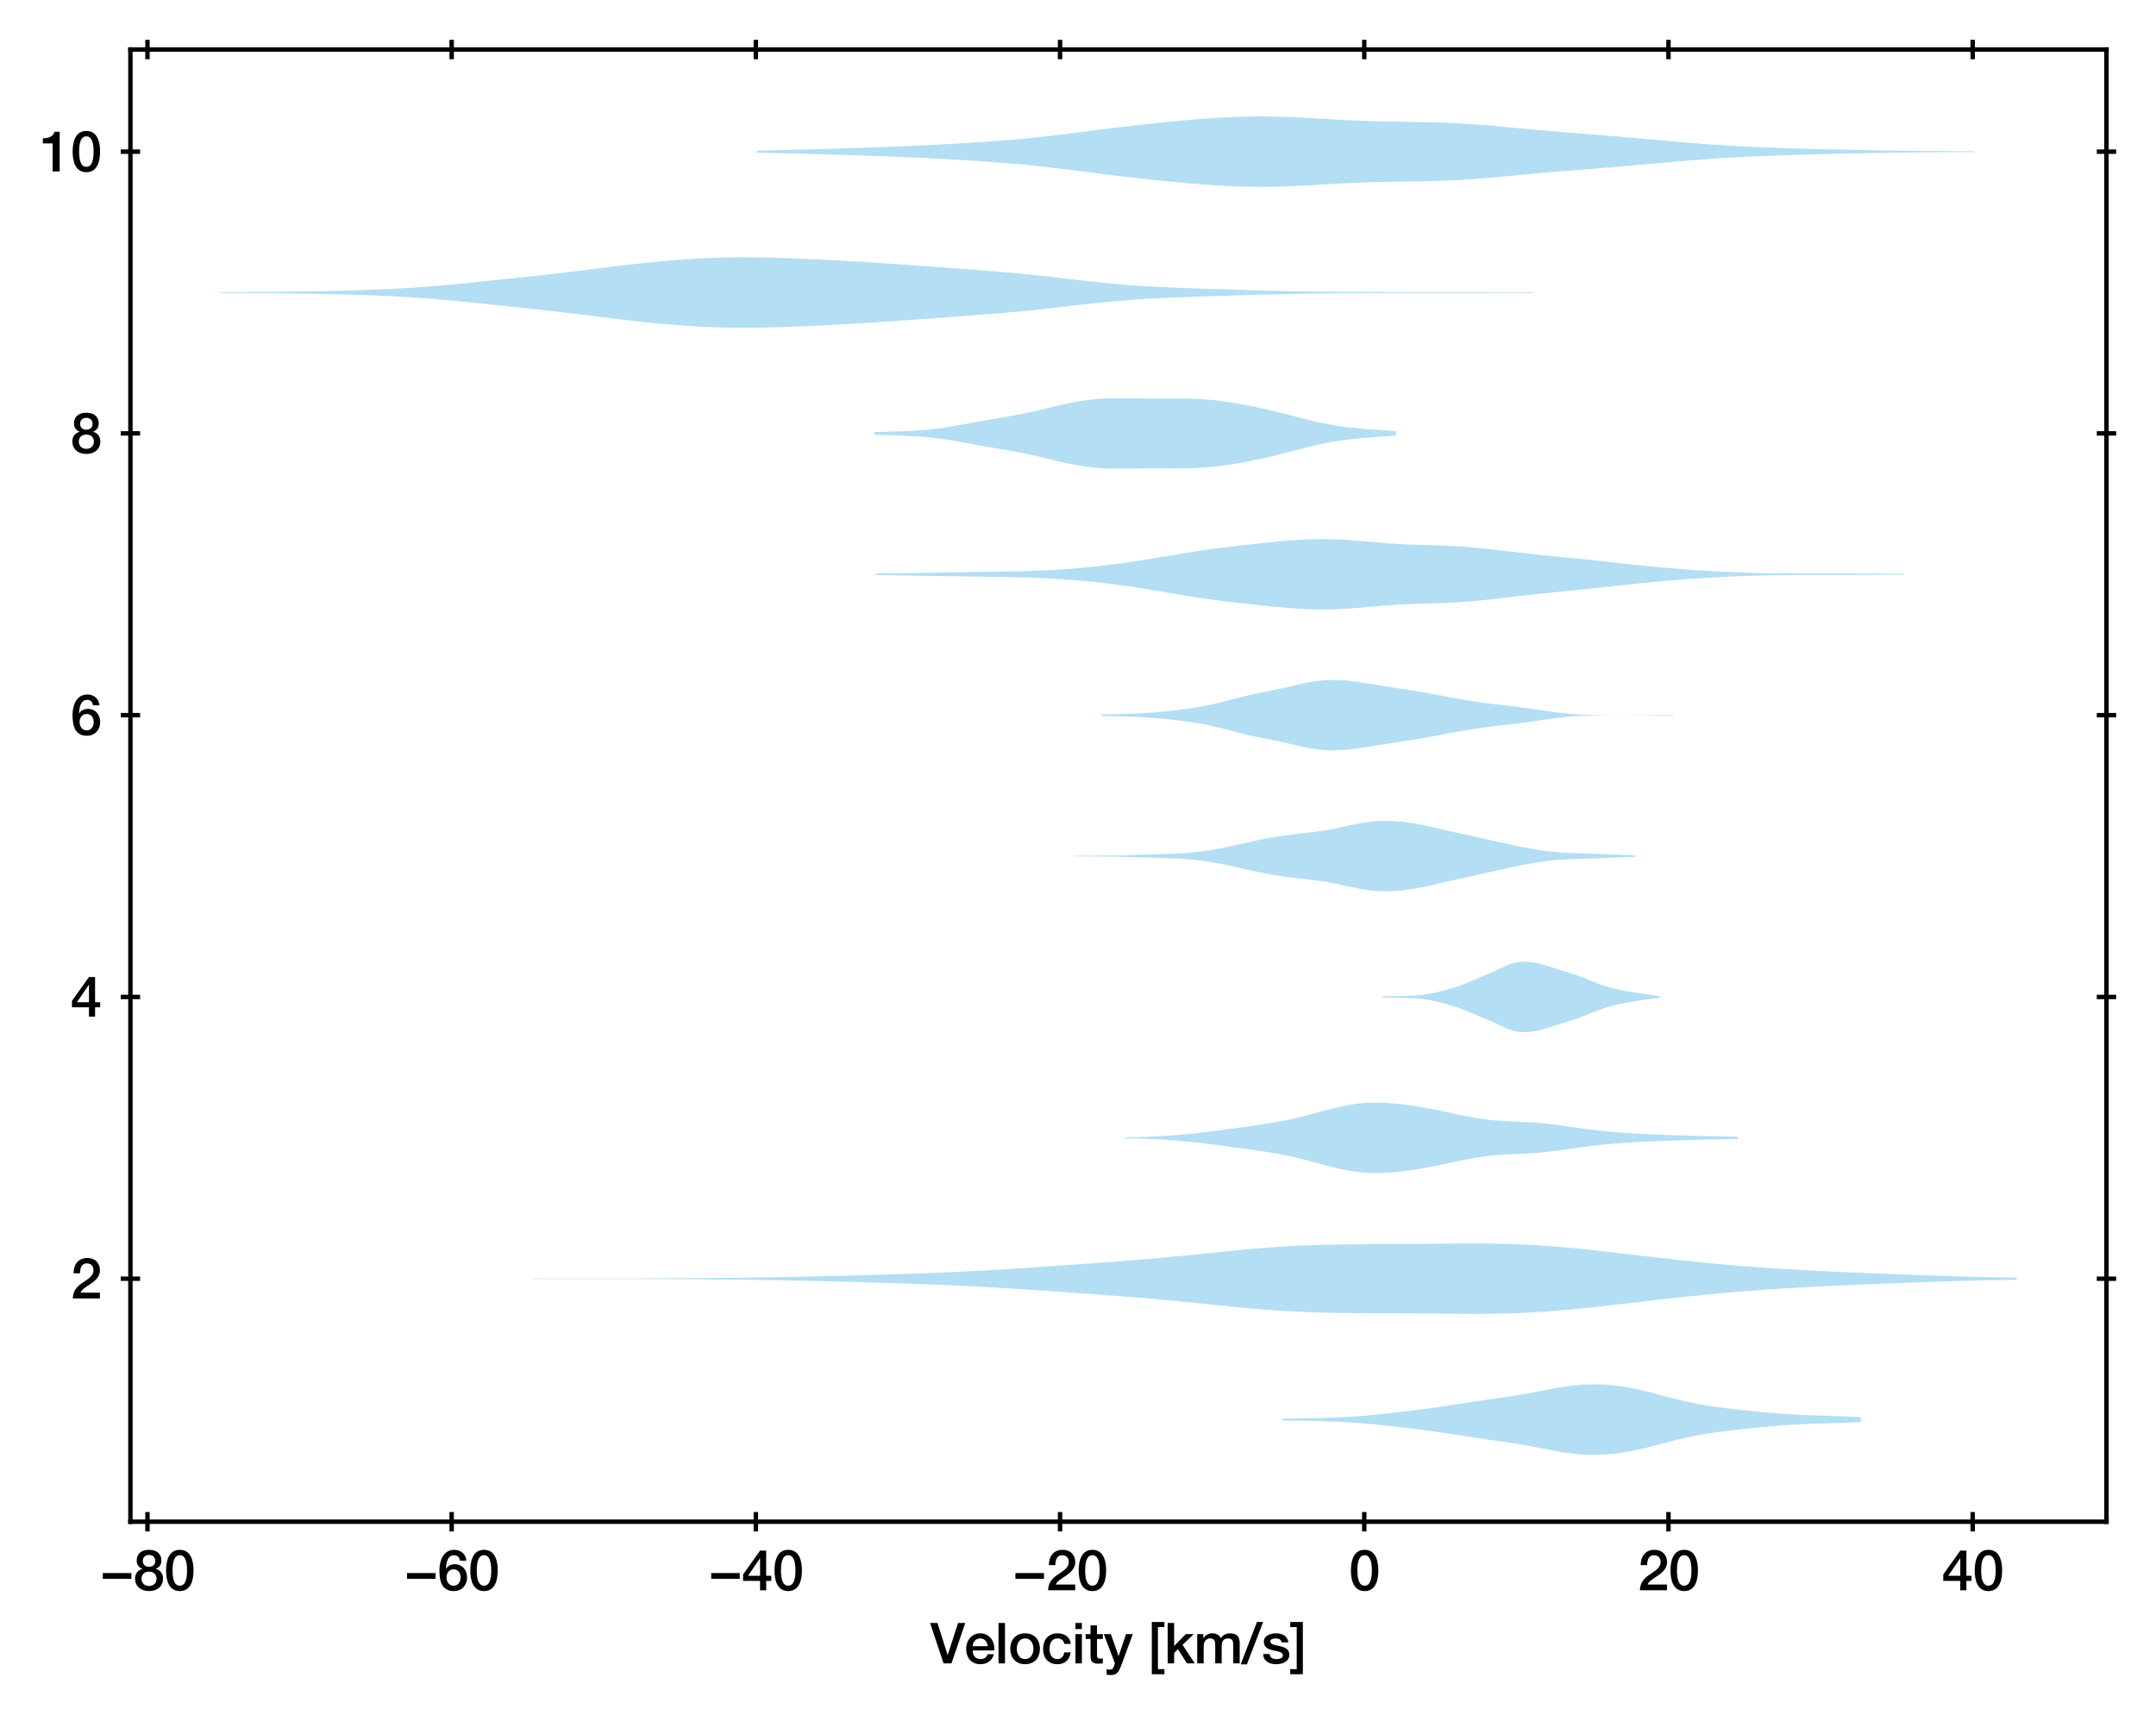 <?xml version="1.0" encoding="utf-8" standalone="no"?>
<!DOCTYPE svg PUBLIC "-//W3C//DTD SVG 1.1//EN"
  "http://www.w3.org/Graphics/SVG/1.1/DTD/svg11.dtd">
<svg xmlns:xlink="http://www.w3.org/1999/xlink" width="389.639pt" height="309.921pt" viewBox="0 0 389.639 309.921" xmlns="http://www.w3.org/2000/svg" version="1.1">
 <defs>
  <style type="text/css">*{stroke-linejoin: round; stroke-linecap: butt}</style>
 </defs>
 <g id="figure_1">
  <g id="patch_1">
   <path d="M 0 309.921 
L 389.639 309.921 
L 389.639 0 
L 0 0 
z
" style="fill: #ffffff"/>
  </g>
  <g id="axes_1">
   <g id="patch_2">
    <path d="M 23.569 275.062 
L 380.689 275.062 
L 380.689 8.95 
L 23.569 8.95 
z
" style="fill: #ffffff"/>
   </g>
   <g id="PolyCollection_1">
    <path d="M 231.668 256.442 
L 231.668 256.758 
L 232.725 256.775 
L 233.782 256.791 
L 234.839 256.807 
L 235.895 256.823 
L 236.952 256.842 
L 238.009 256.863 
L 239.066 256.889 
L 240.122 256.921 
L 241.179 256.961 
L 242.236 257.009 
L 243.293 257.067 
L 244.349 257.134 
L 245.406 257.211 
L 246.463 257.298 
L 247.52 257.392 
L 248.577 257.494 
L 249.633 257.601 
L 250.69 257.712 
L 251.747 257.827 
L 252.804 257.944 
L 253.86 258.065 
L 254.917 258.19 
L 255.974 258.319 
L 257.031 258.453 
L 258.087 258.593 
L 259.144 258.739 
L 260.201 258.892 
L 261.258 259.049 
L 262.315 259.211 
L 263.371 259.375 
L 264.428 259.54 
L 265.485 259.704 
L 266.542 259.866 
L 267.598 260.025 
L 268.655 260.18 
L 269.712 260.332 
L 270.769 260.482 
L 271.825 260.634 
L 272.882 260.79 
L 273.939 260.954 
L 274.996 261.127 
L 276.053 261.312 
L 277.109 261.507 
L 278.166 261.709 
L 279.223 261.916 
L 280.28 262.12 
L 281.336 262.314 
L 282.393 262.492 
L 283.45 262.647 
L 284.507 262.775 
L 285.563 262.872 
L 286.62 262.936 
L 287.677 262.966 
L 288.734 262.962 
L 289.791 262.924 
L 290.847 262.853 
L 291.904 262.748 
L 292.961 262.611 
L 294.018 262.443 
L 295.074 262.245 
L 296.131 262.021 
L 297.188 261.775 
L 298.245 261.511 
L 299.301 261.236 
L 300.358 260.956 
L 301.415 260.676 
L 302.472 260.404 
L 303.529 260.142 
L 304.585 259.895 
L 305.642 259.666 
L 306.699 259.456 
L 307.756 259.265 
L 308.812 259.091 
L 309.869 258.933 
L 310.926 258.788 
L 311.983 258.654 
L 313.039 258.528 
L 314.096 258.408 
L 315.153 258.292 
L 316.21 258.18 
L 317.267 258.072 
L 318.323 257.968 
L 319.38 257.87 
L 320.437 257.778 
L 321.494 257.693 
L 322.55 257.617 
L 323.607 257.55 
L 324.664 257.491 
L 325.721 257.44 
L 326.778 257.397 
L 327.834 257.358 
L 328.891 257.324 
L 329.948 257.29 
L 331.005 257.257 
L 332.061 257.222 
L 333.118 257.182 
L 334.175 257.139 
L 335.232 257.091 
L 336.288 257.039 
L 336.288 256.16 
L 336.288 256.16 
L 335.232 256.108 
L 334.175 256.06 
L 333.118 256.017 
L 332.061 255.978 
L 331.005 255.942 
L 329.948 255.909 
L 328.891 255.876 
L 327.834 255.841 
L 326.778 255.803 
L 325.721 255.759 
L 324.664 255.708 
L 323.607 255.649 
L 322.55 255.582 
L 321.494 255.506 
L 320.437 255.422 
L 319.38 255.33 
L 318.323 255.231 
L 317.267 255.127 
L 316.21 255.019 
L 315.153 254.907 
L 314.096 254.791 
L 313.039 254.671 
L 311.983 254.545 
L 310.926 254.411 
L 309.869 254.267 
L 308.812 254.109 
L 307.756 253.935 
L 306.699 253.743 
L 305.642 253.533 
L 304.585 253.304 
L 303.529 253.057 
L 302.472 252.796 
L 301.415 252.523 
L 300.358 252.244 
L 299.301 251.963 
L 298.245 251.688 
L 297.188 251.425 
L 296.131 251.178 
L 295.074 250.954 
L 294.018 250.757 
L 292.961 250.588 
L 291.904 250.451 
L 290.847 250.347 
L 289.791 250.275 
L 288.734 250.237 
L 287.677 250.233 
L 286.62 250.263 
L 285.563 250.328 
L 284.507 250.425 
L 283.45 250.552 
L 282.393 250.708 
L 281.336 250.886 
L 280.28 251.08 
L 279.223 251.284 
L 278.166 251.49 
L 277.109 251.693 
L 276.053 251.888 
L 274.996 252.072 
L 273.939 252.246 
L 272.882 252.409 
L 271.825 252.565 
L 270.769 252.717 
L 269.712 252.868 
L 268.655 253.02 
L 267.598 253.175 
L 266.542 253.333 
L 265.485 253.495 
L 264.428 253.659 
L 263.371 253.824 
L 262.315 253.988 
L 261.258 254.15 
L 260.201 254.308 
L 259.144 254.46 
L 258.087 254.606 
L 257.031 254.747 
L 255.974 254.881 
L 254.917 255.01 
L 253.86 255.134 
L 252.804 255.255 
L 251.747 255.373 
L 250.69 255.487 
L 249.633 255.599 
L 248.577 255.706 
L 247.52 255.807 
L 246.463 255.902 
L 245.406 255.988 
L 244.349 256.065 
L 243.293 256.133 
L 242.236 256.19 
L 241.179 256.239 
L 240.122 256.278 
L 239.066 256.31 
L 238.009 256.336 
L 236.952 256.358 
L 235.895 256.376 
L 234.839 256.392 
L 233.782 256.408 
L 232.725 256.425 
L 231.668 256.442 
z
" clip-path="url(#p837791a71d)" style="fill: #008fd5; fill-opacity: 0.3"/>
   </g>
   <g id="PolyCollection_2">
    <path d="M 96.541 231.075 
L 96.541 231.194 
L 99.247 231.195 
L 101.953 231.194 
L 104.66 231.192 
L 107.366 231.191 
L 110.072 231.191 
L 112.778 231.194 
L 115.485 231.198 
L 118.191 231.206 
L 120.897 231.216 
L 123.603 231.23 
L 126.309 231.247 
L 129.016 231.268 
L 131.722 231.293 
L 134.428 231.322 
L 137.134 231.358 
L 139.84 231.399 
L 142.547 231.447 
L 145.253 231.501 
L 147.959 231.56 
L 150.665 231.625 
L 153.372 231.694 
L 156.078 231.767 
L 158.784 231.844 
L 161.49 231.927 
L 164.196 232.015 
L 166.903 232.112 
L 169.609 232.219 
L 172.315 232.338 
L 175.021 232.469 
L 177.727 232.614 
L 180.434 232.771 
L 183.14 232.939 
L 185.846 233.115 
L 188.552 233.298 
L 191.258 233.484 
L 193.965 233.673 
L 196.671 233.865 
L 199.377 234.062 
L 202.083 234.265 
L 204.79 234.478 
L 207.496 234.704 
L 210.202 234.945 
L 212.908 235.201 
L 215.614 235.469 
L 218.321 235.745 
L 221.027 236.021 
L 223.733 236.288 
L 226.439 236.537 
L 229.145 236.76 
L 231.852 236.948 
L 234.558 237.099 
L 237.264 237.211 
L 239.97 237.287 
L 242.676 237.333 
L 245.383 237.357 
L 248.089 237.37 
L 250.795 237.38 
L 253.501 237.394 
L 256.208 237.416 
L 258.914 237.444 
L 261.62 237.473 
L 264.326 237.495 
L 267.032 237.501 
L 269.739 237.479 
L 272.445 237.421 
L 275.151 237.321 
L 277.857 237.176 
L 280.563 236.988 
L 283.27 236.759 
L 285.976 236.496 
L 288.682 236.208 
L 291.388 235.901 
L 294.095 235.586 
L 296.801 235.268 
L 299.507 234.953 
L 302.213 234.648 
L 304.919 234.355 
L 307.626 234.077 
L 310.332 233.816 
L 313.038 233.575 
L 315.744 233.353 
L 318.45 233.152 
L 321.157 232.97 
L 323.863 232.806 
L 326.569 232.657 
L 329.275 232.521 
L 331.981 232.393 
L 334.688 232.271 
L 337.394 232.155 
L 340.1 232.042 
L 342.806 231.933 
L 345.513 231.829 
L 348.219 231.731 
L 350.925 231.64 
L 353.631 231.558 
L 356.337 231.484 
L 359.044 231.421 
L 361.75 231.366 
L 364.456 231.319 
L 364.456 230.949 
L 364.456 230.949 
L 361.75 230.903 
L 359.044 230.848 
L 356.337 230.784 
L 353.631 230.711 
L 350.925 230.629 
L 348.219 230.538 
L 345.513 230.44 
L 342.806 230.336 
L 340.1 230.227 
L 337.394 230.114 
L 334.688 229.997 
L 331.981 229.876 
L 329.275 229.748 
L 326.569 229.612 
L 323.863 229.463 
L 321.157 229.299 
L 318.45 229.117 
L 315.744 228.916 
L 313.038 228.694 
L 310.332 228.452 
L 307.626 228.192 
L 304.919 227.914 
L 302.213 227.621 
L 299.507 227.315 
L 296.801 227.001 
L 294.095 226.683 
L 291.388 226.367 
L 288.682 226.061 
L 285.976 225.773 
L 283.27 225.51 
L 280.563 225.281 
L 277.857 225.093 
L 275.151 224.948 
L 272.445 224.848 
L 269.739 224.79 
L 267.032 224.768 
L 264.326 224.774 
L 261.62 224.796 
L 258.914 224.825 
L 256.208 224.853 
L 253.501 224.875 
L 250.795 224.889 
L 248.089 224.899 
L 245.383 224.912 
L 242.676 224.936 
L 239.97 224.982 
L 237.264 225.058 
L 234.558 225.17 
L 231.852 225.32 
L 229.145 225.509 
L 226.439 225.731 
L 223.733 225.981 
L 221.027 226.248 
L 218.321 226.524 
L 215.614 226.8 
L 212.908 227.068 
L 210.202 227.324 
L 207.496 227.565 
L 204.79 227.791 
L 202.083 228.004 
L 199.377 228.207 
L 196.671 228.404 
L 193.965 228.596 
L 191.258 228.785 
L 188.552 228.971 
L 185.846 229.153 
L 183.14 229.33 
L 180.434 229.498 
L 177.727 229.655 
L 175.021 229.8 
L 172.315 229.931 
L 169.609 230.05 
L 166.903 230.157 
L 164.196 230.253 
L 161.49 230.342 
L 158.784 230.424 
L 156.078 230.502 
L 153.372 230.575 
L 150.665 230.644 
L 147.959 230.709 
L 145.253 230.768 
L 142.547 230.822 
L 139.84 230.87 
L 137.134 230.911 
L 134.428 230.947 
L 131.722 230.976 
L 129.016 231.001 
L 126.309 231.022 
L 123.603 231.039 
L 120.897 231.053 
L 118.191 231.063 
L 115.485 231.071 
L 112.778 231.075 
L 110.072 231.077 
L 107.366 231.077 
L 104.66 231.076 
L 101.953 231.075 
L 99.247 231.074 
L 96.541 231.075 
z
" clip-path="url(#p837791a71d)" style="fill: #008fd5; fill-opacity: 0.3"/>
   </g>
   <g id="PolyCollection_3">
    <path d="M 203.431 205.58 
L 203.431 205.758 
L 204.549 205.778 
L 205.667 205.802 
L 206.785 205.834 
L 207.902 205.875 
L 209.02 205.925 
L 210.138 205.987 
L 211.256 206.06 
L 212.373 206.144 
L 213.491 206.24 
L 214.609 206.346 
L 215.727 206.461 
L 216.844 206.585 
L 217.962 206.718 
L 219.08 206.856 
L 220.198 207.001 
L 221.316 207.149 
L 222.433 207.3 
L 223.551 207.452 
L 224.669 207.605 
L 225.787 207.759 
L 226.904 207.916 
L 228.022 208.079 
L 229.14 208.25 
L 230.258 208.435 
L 231.375 208.636 
L 232.493 208.856 
L 233.611 209.096 
L 234.729 209.357 
L 235.846 209.636 
L 236.964 209.929 
L 238.082 210.232 
L 239.2 210.536 
L 240.318 210.833 
L 241.435 211.114 
L 242.553 211.369 
L 243.671 211.59 
L 244.789 211.77 
L 245.906 211.905 
L 247.024 211.994 
L 248.142 212.035 
L 249.26 212.034 
L 250.377 211.994 
L 251.495 211.92 
L 252.613 211.816 
L 253.731 211.689 
L 254.848 211.54 
L 255.966 211.372 
L 257.084 211.187 
L 258.202 210.985 
L 259.32 210.769 
L 260.437 210.541 
L 261.555 210.304 
L 262.673 210.063 
L 263.791 209.824 
L 264.908 209.594 
L 266.026 209.38 
L 267.144 209.19 
L 268.262 209.028 
L 269.379 208.896 
L 270.497 208.793 
L 271.615 208.715 
L 272.733 208.656 
L 273.851 208.606 
L 274.968 208.557 
L 276.086 208.5 
L 277.204 208.429 
L 278.322 208.34 
L 279.439 208.231 
L 280.557 208.104 
L 281.675 207.961 
L 282.793 207.807 
L 283.91 207.647 
L 285.028 207.487 
L 286.146 207.331 
L 287.264 207.184 
L 288.381 207.048 
L 289.499 206.924 
L 290.617 206.813 
L 291.735 206.715 
L 292.853 206.628 
L 293.97 206.55 
L 295.088 206.48 
L 296.206 206.417 
L 297.324 206.36 
L 298.441 206.307 
L 299.559 206.259 
L 300.677 206.214 
L 301.795 206.173 
L 302.912 206.135 
L 304.03 206.1 
L 305.148 206.067 
L 306.266 206.037 
L 307.383 206.009 
L 308.501 205.983 
L 309.619 205.958 
L 310.737 205.935 
L 311.855 205.912 
L 312.972 205.89 
L 314.09 205.867 
L 314.09 205.472 
L 314.09 205.472 
L 312.972 205.449 
L 311.855 205.426 
L 310.737 205.403 
L 309.619 205.38 
L 308.501 205.355 
L 307.383 205.329 
L 306.266 205.301 
L 305.148 205.271 
L 304.03 205.239 
L 302.912 205.203 
L 301.795 205.165 
L 300.677 205.124 
L 299.559 205.079 
L 298.441 205.031 
L 297.324 204.978 
L 296.206 204.921 
L 295.088 204.858 
L 293.97 204.788 
L 292.853 204.711 
L 291.735 204.624 
L 290.617 204.525 
L 289.499 204.415 
L 288.381 204.291 
L 287.264 204.154 
L 286.146 204.007 
L 285.028 203.851 
L 283.91 203.691 
L 282.793 203.531 
L 281.675 203.377 
L 280.557 203.235 
L 279.439 203.107 
L 278.322 202.998 
L 277.204 202.909 
L 276.086 202.839 
L 274.968 202.782 
L 273.851 202.733 
L 272.733 202.683 
L 271.615 202.623 
L 270.497 202.545 
L 269.379 202.442 
L 268.262 202.31 
L 267.144 202.148 
L 266.026 201.958 
L 264.908 201.745 
L 263.791 201.515 
L 262.673 201.276 
L 261.555 201.034 
L 260.437 200.797 
L 259.32 200.569 
L 258.202 200.353 
L 257.084 200.152 
L 255.966 199.967 
L 254.848 199.799 
L 253.731 199.65 
L 252.613 199.522 
L 251.495 199.419 
L 250.377 199.345 
L 249.26 199.304 
L 248.142 199.303 
L 247.024 199.345 
L 245.906 199.433 
L 244.789 199.568 
L 243.671 199.749 
L 242.553 199.97 
L 241.435 200.225 
L 240.318 200.505 
L 239.2 200.802 
L 238.082 201.107 
L 236.964 201.409 
L 235.846 201.703 
L 234.729 201.982 
L 233.611 202.242 
L 232.493 202.483 
L 231.375 202.703 
L 230.258 202.903 
L 229.14 203.088 
L 228.022 203.26 
L 226.904 203.422 
L 225.787 203.579 
L 224.669 203.734 
L 223.551 203.886 
L 222.433 204.038 
L 221.316 204.189 
L 220.198 204.337 
L 219.08 204.482 
L 217.962 204.621 
L 216.844 204.753 
L 215.727 204.877 
L 214.609 204.993 
L 213.491 205.099 
L 212.373 205.194 
L 211.256 205.278 
L 210.138 205.351 
L 209.02 205.413 
L 207.902 205.463 
L 206.785 205.504 
L 205.667 205.536 
L 204.549 205.561 
L 203.431 205.58 
z
" clip-path="url(#p837791a71d)" style="fill: #008fd5; fill-opacity: 0.3"/>
   </g>
   <g id="PolyCollection_4">
    <path d="M 249.786 180.107 
L 249.786 180.301 
L 250.292 180.313 
L 250.798 180.324 
L 251.303 180.335 
L 251.809 180.345 
L 252.315 180.353 
L 252.821 180.361 
L 253.327 180.369 
L 253.833 180.377 
L 254.339 180.388 
L 254.845 180.403 
L 255.351 180.425 
L 255.856 180.455 
L 256.362 180.496 
L 256.868 180.548 
L 257.374 180.614 
L 257.88 180.692 
L 258.386 180.783 
L 258.892 180.884 
L 259.398 180.994 
L 259.904 181.111 
L 260.409 181.234 
L 260.915 181.362 
L 261.421 181.497 
L 261.927 181.638 
L 262.433 181.788 
L 262.939 181.948 
L 263.445 182.118 
L 263.951 182.3 
L 264.457 182.491 
L 264.962 182.692 
L 265.468 182.899 
L 265.974 183.11 
L 266.48 183.323 
L 266.986 183.535 
L 267.492 183.747 
L 267.998 183.959 
L 268.504 184.172 
L 269.01 184.39 
L 269.515 184.614 
L 270.021 184.845 
L 270.527 185.082 
L 271.033 185.322 
L 271.539 185.559 
L 272.045 185.786 
L 272.551 185.994 
L 273.057 186.175 
L 273.563 186.325 
L 274.068 186.438 
L 274.574 186.516 
L 275.08 186.559 
L 275.586 186.57 
L 276.092 186.552 
L 276.598 186.508 
L 277.104 186.441 
L 277.61 186.35 
L 278.116 186.24 
L 278.621 186.111 
L 279.127 185.967 
L 279.633 185.813 
L 280.139 185.652 
L 280.645 185.489 
L 281.151 185.327 
L 281.657 185.168 
L 282.163 185.012 
L 282.669 184.859 
L 283.174 184.705 
L 283.68 184.549 
L 284.186 184.387 
L 284.692 184.218 
L 285.198 184.041 
L 285.704 183.855 
L 286.21 183.662 
L 286.716 183.462 
L 287.221 183.259 
L 287.727 183.055 
L 288.233 182.853 
L 288.739 182.656 
L 289.245 182.468 
L 289.751 182.291 
L 290.257 182.125 
L 290.763 181.971 
L 291.269 181.83 
L 291.774 181.7 
L 292.28 181.581 
L 292.786 181.471 
L 293.292 181.368 
L 293.798 181.272 
L 294.304 181.181 
L 294.81 181.094 
L 295.316 181.011 
L 295.822 180.93 
L 296.327 180.851 
L 296.833 180.774 
L 297.339 180.701 
L 297.845 180.631 
L 298.351 180.565 
L 298.857 180.505 
L 299.363 180.451 
L 299.869 180.403 
L 299.869 180.005 
L 299.869 180.005 
L 299.363 179.957 
L 298.857 179.903 
L 298.351 179.843 
L 297.845 179.777 
L 297.339 179.707 
L 296.833 179.633 
L 296.327 179.557 
L 295.822 179.478 
L 295.316 179.397 
L 294.81 179.313 
L 294.304 179.227 
L 293.798 179.136 
L 293.292 179.04 
L 292.786 178.937 
L 292.28 178.827 
L 291.774 178.707 
L 291.269 178.578 
L 290.763 178.436 
L 290.257 178.283 
L 289.751 178.117 
L 289.245 177.939 
L 288.739 177.751 
L 288.233 177.555 
L 287.727 177.353 
L 287.221 177.149 
L 286.716 176.946 
L 286.21 176.746 
L 285.704 176.553 
L 285.198 176.367 
L 284.692 176.19 
L 284.186 176.021 
L 283.68 175.859 
L 283.174 175.703 
L 282.669 175.549 
L 282.163 175.395 
L 281.657 175.24 
L 281.151 175.081 
L 280.645 174.919 
L 280.139 174.756 
L 279.633 174.595 
L 279.127 174.441 
L 278.621 174.297 
L 278.116 174.168 
L 277.61 174.057 
L 277.104 173.967 
L 276.598 173.899 
L 276.092 173.855 
L 275.586 173.838 
L 275.08 173.849 
L 274.574 173.892 
L 274.068 173.969 
L 273.563 174.083 
L 273.057 174.232 
L 272.551 174.414 
L 272.045 174.622 
L 271.539 174.848 
L 271.033 175.086 
L 270.527 175.326 
L 270.021 175.563 
L 269.515 175.794 
L 269.01 176.018 
L 268.504 176.236 
L 267.998 176.449 
L 267.492 176.661 
L 266.986 176.873 
L 266.48 177.085 
L 265.974 177.298 
L 265.468 177.509 
L 264.962 177.716 
L 264.457 177.916 
L 263.951 178.108 
L 263.445 178.29 
L 262.939 178.46 
L 262.433 178.62 
L 261.927 178.77 
L 261.421 178.911 
L 260.915 179.046 
L 260.409 179.174 
L 259.904 179.297 
L 259.398 179.414 
L 258.892 179.524 
L 258.386 179.625 
L 257.88 179.715 
L 257.374 179.794 
L 256.868 179.859 
L 256.362 179.912 
L 255.856 179.953 
L 255.351 179.983 
L 254.845 180.005 
L 254.339 180.02 
L 253.833 180.031 
L 253.327 180.039 
L 252.821 180.047 
L 252.315 180.055 
L 251.809 180.063 
L 251.303 180.073 
L 250.798 180.084 
L 250.292 180.095 
L 249.786 180.107 
z
" clip-path="url(#p837791a71d)" style="fill: #008fd5; fill-opacity: 0.3"/>
   </g>
   <g id="PolyCollection_5">
    <path d="M 194.188 154.68 
L 194.188 154.797 
L 195.212 154.8 
L 196.235 154.802 
L 197.259 154.805 
L 198.282 154.81 
L 199.306 154.818 
L 200.33 154.831 
L 201.353 154.847 
L 202.377 154.868 
L 203.4 154.893 
L 204.424 154.921 
L 205.447 154.95 
L 206.471 154.98 
L 207.495 155.01 
L 208.518 155.039 
L 209.542 155.069 
L 210.565 155.102 
L 211.589 155.139 
L 212.612 155.185 
L 213.636 155.243 
L 214.66 155.317 
L 215.683 155.41 
L 216.707 155.523 
L 217.73 155.658 
L 218.754 155.813 
L 219.778 155.988 
L 220.801 156.18 
L 221.825 156.388 
L 222.848 156.608 
L 223.872 156.836 
L 224.895 157.069 
L 225.919 157.3 
L 226.943 157.525 
L 227.966 157.739 
L 228.99 157.939 
L 230.013 158.122 
L 231.037 158.287 
L 232.06 158.437 
L 233.084 158.572 
L 234.108 158.696 
L 235.131 158.814 
L 236.155 158.932 
L 237.178 159.055 
L 238.202 159.19 
L 239.225 159.343 
L 240.249 159.516 
L 241.273 159.712 
L 242.296 159.925 
L 243.32 160.149 
L 244.343 160.371 
L 245.367 160.58 
L 246.391 160.764 
L 247.414 160.912 
L 248.438 161.019 
L 249.461 161.084 
L 250.485 161.105 
L 251.508 161.085 
L 252.532 161.027 
L 253.556 160.932 
L 254.579 160.803 
L 255.603 160.642 
L 256.626 160.453 
L 257.65 160.241 
L 258.673 160.013 
L 259.697 159.777 
L 260.721 159.539 
L 261.744 159.303 
L 262.768 159.071 
L 263.791 158.844 
L 264.815 158.62 
L 265.838 158.396 
L 266.862 158.17 
L 267.886 157.943 
L 268.909 157.714 
L 269.933 157.484 
L 270.956 157.256 
L 271.98 157.029 
L 273.004 156.807 
L 274.027 156.589 
L 275.051 156.379 
L 276.074 156.18 
L 277.098 155.995 
L 278.121 155.828 
L 279.145 155.682 
L 280.169 155.56 
L 281.192 155.462 
L 282.216 155.387 
L 283.239 155.329 
L 284.263 155.286 
L 285.286 155.25 
L 286.31 155.218 
L 287.334 155.184 
L 288.357 155.148 
L 289.381 155.109 
L 290.404 155.067 
L 291.428 155.023 
L 292.452 154.981 
L 293.475 154.941 
L 294.499 154.906 
L 295.522 154.874 
L 295.522 154.603 
L 295.522 154.603 
L 294.499 154.572 
L 293.475 154.536 
L 292.452 154.496 
L 291.428 154.454 
L 290.404 154.411 
L 289.381 154.368 
L 288.357 154.329 
L 287.334 154.293 
L 286.31 154.26 
L 285.286 154.227 
L 284.263 154.192 
L 283.239 154.148 
L 282.216 154.091 
L 281.192 154.015 
L 280.169 153.917 
L 279.145 153.795 
L 278.121 153.65 
L 277.098 153.482 
L 276.074 153.297 
L 275.051 153.098 
L 274.027 152.888 
L 273.004 152.671 
L 271.98 152.448 
L 270.956 152.222 
L 269.933 151.993 
L 268.909 151.763 
L 267.886 151.534 
L 266.862 151.307 
L 265.838 151.081 
L 264.815 150.857 
L 263.791 150.633 
L 262.768 150.406 
L 261.744 150.174 
L 260.721 149.939 
L 259.697 149.7 
L 258.673 149.464 
L 257.65 149.236 
L 256.626 149.025 
L 255.603 148.835 
L 254.579 148.674 
L 253.556 148.545 
L 252.532 148.45 
L 251.508 148.392 
L 250.485 148.372 
L 249.461 148.394 
L 248.438 148.458 
L 247.414 148.565 
L 246.391 148.714 
L 245.367 148.897 
L 244.343 149.106 
L 243.32 149.329 
L 242.296 149.552 
L 241.273 149.765 
L 240.249 149.961 
L 239.225 150.135 
L 238.202 150.287 
L 237.178 150.422 
L 236.155 150.545 
L 235.131 150.663 
L 234.108 150.781 
L 233.084 150.906 
L 232.06 151.041 
L 231.037 151.19 
L 230.013 151.355 
L 228.99 151.538 
L 227.966 151.738 
L 226.943 151.952 
L 225.919 152.177 
L 224.895 152.409 
L 223.872 152.641 
L 222.848 152.869 
L 221.825 153.089 
L 220.801 153.297 
L 219.778 153.49 
L 218.754 153.664 
L 217.73 153.82 
L 216.707 153.954 
L 215.683 154.067 
L 214.66 154.16 
L 213.636 154.234 
L 212.612 154.292 
L 211.589 154.338 
L 210.565 154.375 
L 209.542 154.408 
L 208.518 154.438 
L 207.495 154.468 
L 206.471 154.497 
L 205.447 154.527 
L 204.424 154.557 
L 203.4 154.584 
L 202.377 154.609 
L 201.353 154.63 
L 200.33 154.647 
L 199.306 154.659 
L 198.282 154.667 
L 197.259 154.672 
L 196.235 154.675 
L 195.212 154.678 
L 194.188 154.68 
z
" clip-path="url(#p837791a71d)" style="fill: #008fd5; fill-opacity: 0.3"/>
   </g>
   <g id="PolyCollection_6">
    <path d="M 199.021 129.138 
L 199.021 129.409 
L 200.066 129.428 
L 201.11 129.449 
L 202.155 129.471 
L 203.2 129.498 
L 204.244 129.531 
L 205.289 129.572 
L 206.333 129.624 
L 207.378 129.688 
L 208.423 129.763 
L 209.467 129.851 
L 210.512 129.949 
L 211.557 130.058 
L 212.601 130.176 
L 213.646 130.305 
L 214.69 130.445 
L 215.735 130.6 
L 216.78 130.774 
L 217.824 130.968 
L 218.869 131.186 
L 219.914 131.426 
L 220.958 131.683 
L 222.003 131.952 
L 223.047 132.225 
L 224.092 132.493 
L 225.137 132.749 
L 226.181 132.99 
L 227.226 133.215 
L 228.271 133.428 
L 229.315 133.636 
L 230.36 133.846 
L 231.404 134.066 
L 232.449 134.298 
L 233.494 134.54 
L 234.538 134.784 
L 235.583 135.019 
L 236.628 135.23 
L 237.672 135.405 
L 238.717 135.535 
L 239.761 135.613 
L 240.806 135.64 
L 241.851 135.619 
L 242.895 135.557 
L 243.94 135.46 
L 244.985 135.335 
L 246.029 135.189 
L 247.074 135.029 
L 248.118 134.86 
L 249.163 134.688 
L 250.208 134.518 
L 251.252 134.352 
L 252.297 134.19 
L 253.341 134.03 
L 254.386 133.869 
L 255.431 133.704 
L 256.475 133.53 
L 257.52 133.349 
L 258.565 133.16 
L 259.609 132.966 
L 260.654 132.769 
L 261.698 132.574 
L 262.743 132.383 
L 263.788 132.197 
L 264.832 132.018 
L 265.877 131.846 
L 266.922 131.683 
L 267.966 131.53 
L 269.011 131.388 
L 270.055 131.255 
L 271.1 131.132 
L 272.145 131.013 
L 273.189 130.895 
L 274.234 130.774 
L 275.279 130.643 
L 276.323 130.503 
L 277.368 130.353 
L 278.412 130.196 
L 279.457 130.039 
L 280.502 129.889 
L 281.546 129.75 
L 282.591 129.629 
L 283.636 129.529 
L 284.68 129.45 
L 285.725 129.39 
L 286.769 129.348 
L 287.814 129.319 
L 288.859 129.301 
L 289.903 129.29 
L 290.948 129.284 
L 291.993 129.282 
L 293.037 129.283 
L 294.082 129.286 
L 295.126 129.29 
L 296.171 129.296 
L 297.216 129.303 
L 298.26 129.31 
L 299.305 129.316 
L 300.35 129.322 
L 301.394 129.326 
L 302.439 129.327 
L 302.439 129.22 
L 302.439 129.22 
L 301.394 129.221 
L 300.35 129.225 
L 299.305 129.23 
L 298.26 129.237 
L 297.216 129.244 
L 296.171 129.251 
L 295.126 129.257 
L 294.082 129.261 
L 293.037 129.264 
L 291.993 129.265 
L 290.948 129.263 
L 289.903 129.257 
L 288.859 129.246 
L 287.814 129.228 
L 286.769 129.199 
L 285.725 129.156 
L 284.68 129.097 
L 283.636 129.018 
L 282.591 128.917 
L 281.546 128.797 
L 280.502 128.658 
L 279.457 128.507 
L 278.412 128.35 
L 277.368 128.194 
L 276.323 128.044 
L 275.279 127.903 
L 274.234 127.773 
L 273.189 127.651 
L 272.145 127.534 
L 271.1 127.415 
L 270.055 127.291 
L 269.011 127.159 
L 267.966 127.016 
L 266.922 126.863 
L 265.877 126.701 
L 264.832 126.529 
L 263.788 126.35 
L 262.743 126.164 
L 261.698 125.972 
L 260.654 125.777 
L 259.609 125.581 
L 258.565 125.387 
L 257.52 125.198 
L 256.475 125.016 
L 255.431 124.843 
L 254.386 124.677 
L 253.341 124.517 
L 252.297 124.357 
L 251.252 124.195 
L 250.208 124.029 
L 249.163 123.859 
L 248.118 123.687 
L 247.074 123.518 
L 246.029 123.358 
L 244.985 123.212 
L 243.94 123.087 
L 242.895 122.99 
L 241.851 122.928 
L 240.806 122.907 
L 239.761 122.934 
L 238.717 123.012 
L 237.672 123.141 
L 236.628 123.316 
L 235.583 123.528 
L 234.538 123.762 
L 233.494 124.007 
L 232.449 124.249 
L 231.404 124.481 
L 230.36 124.701 
L 229.315 124.911 
L 228.271 125.119 
L 227.226 125.332 
L 226.181 125.557 
L 225.137 125.798 
L 224.092 126.054 
L 223.047 126.322 
L 222.003 126.595 
L 220.958 126.864 
L 219.914 127.121 
L 218.869 127.361 
L 217.824 127.578 
L 216.78 127.773 
L 215.735 127.947 
L 214.69 128.102 
L 213.646 128.242 
L 212.601 128.37 
L 211.557 128.489 
L 210.512 128.597 
L 209.467 128.696 
L 208.423 128.784 
L 207.378 128.859 
L 206.333 128.923 
L 205.289 128.974 
L 204.244 129.016 
L 203.2 129.049 
L 202.155 129.075 
L 201.11 129.098 
L 200.066 129.119 
L 199.021 129.138 
z
" clip-path="url(#p837791a71d)" style="fill: #008fd5; fill-opacity: 0.3"/>
   </g>
   <g id="PolyCollection_7">
    <path d="M 158.267 103.673 
L 158.267 103.943 
L 160.144 103.969 
L 162.021 103.996 
L 163.898 104.025 
L 165.775 104.055 
L 167.652 104.086 
L 169.528 104.117 
L 171.405 104.146 
L 173.282 104.175 
L 175.159 104.202 
L 177.036 104.228 
L 178.913 104.254 
L 180.79 104.283 
L 182.666 104.318 
L 184.543 104.362 
L 186.42 104.419 
L 188.297 104.493 
L 190.174 104.587 
L 192.051 104.702 
L 193.928 104.84 
L 195.805 105.003 
L 197.681 105.188 
L 199.558 105.398 
L 201.435 105.63 
L 203.312 105.885 
L 205.189 106.162 
L 207.066 106.457 
L 208.943 106.768 
L 210.819 107.087 
L 212.696 107.406 
L 214.573 107.717 
L 216.45 108.013 
L 218.327 108.289 
L 220.204 108.542 
L 222.081 108.775 
L 223.958 108.992 
L 225.834 109.198 
L 227.711 109.397 
L 229.588 109.59 
L 231.465 109.771 
L 233.342 109.932 
L 235.219 110.06 
L 237.096 110.144 
L 238.973 110.174 
L 240.849 110.146 
L 242.726 110.063 
L 244.603 109.936 
L 246.48 109.78 
L 248.357 109.615 
L 250.234 109.459 
L 252.111 109.326 
L 253.987 109.223 
L 255.864 109.148 
L 257.741 109.091 
L 259.618 109.037 
L 261.495 108.969 
L 263.372 108.874 
L 265.249 108.743 
L 267.126 108.576 
L 269.002 108.38 
L 270.879 108.165 
L 272.756 107.943 
L 274.633 107.724 
L 276.51 107.515 
L 278.387 107.317 
L 280.264 107.128 
L 282.14 106.943 
L 284.017 106.756 
L 285.894 106.564 
L 287.771 106.365 
L 289.648 106.16 
L 291.525 105.953 
L 293.402 105.748 
L 295.279 105.547 
L 297.155 105.355 
L 299.032 105.173 
L 300.909 105.003 
L 302.786 104.845 
L 304.663 104.699 
L 306.54 104.565 
L 308.417 104.443 
L 310.294 104.333 
L 312.17 104.237 
L 314.047 104.155 
L 315.924 104.088 
L 317.801 104.035 
L 319.678 103.997 
L 321.555 103.971 
L 323.432 103.955 
L 325.308 103.947 
L 327.185 103.943 
L 329.062 103.941 
L 330.939 103.939 
L 332.816 103.936 
L 334.693 103.931 
L 336.57 103.924 
L 338.447 103.917 
L 340.323 103.908 
L 342.2 103.899 
L 344.077 103.889 
L 344.077 103.727 
L 344.077 103.727 
L 342.2 103.717 
L 340.323 103.708 
L 338.447 103.7 
L 336.57 103.692 
L 334.693 103.685 
L 332.816 103.68 
L 330.939 103.677 
L 329.062 103.675 
L 327.185 103.673 
L 325.308 103.669 
L 323.432 103.661 
L 321.555 103.645 
L 319.678 103.619 
L 317.801 103.581 
L 315.924 103.529 
L 314.047 103.461 
L 312.17 103.379 
L 310.294 103.283 
L 308.417 103.173 
L 306.54 103.051 
L 304.663 102.917 
L 302.786 102.771 
L 300.909 102.613 
L 299.032 102.443 
L 297.155 102.261 
L 295.279 102.069 
L 293.402 101.869 
L 291.525 101.663 
L 289.648 101.456 
L 287.771 101.251 
L 285.894 101.053 
L 284.017 100.86 
L 282.14 100.673 
L 280.264 100.488 
L 278.387 100.299 
L 276.51 100.101 
L 274.633 99.892 
L 272.756 99.674 
L 270.879 99.452 
L 269.002 99.236 
L 267.126 99.04 
L 265.249 98.873 
L 263.372 98.743 
L 261.495 98.647 
L 259.618 98.579 
L 257.741 98.525 
L 255.864 98.468 
L 253.987 98.393 
L 252.111 98.29 
L 250.234 98.157 
L 248.357 98.002 
L 246.48 97.836 
L 244.603 97.68 
L 242.726 97.553 
L 240.849 97.47 
L 238.973 97.442 
L 237.096 97.472 
L 235.219 97.556 
L 233.342 97.684 
L 231.465 97.845 
L 229.588 98.026 
L 227.711 98.219 
L 225.834 98.418 
L 223.958 98.625 
L 222.081 98.842 
L 220.204 99.074 
L 218.327 99.327 
L 216.45 99.603 
L 214.573 99.899 
L 212.696 100.21 
L 210.819 100.53 
L 208.943 100.848 
L 207.066 101.159 
L 205.189 101.454 
L 203.312 101.731 
L 201.435 101.986 
L 199.558 102.219 
L 197.681 102.428 
L 195.805 102.614 
L 193.928 102.776 
L 192.051 102.914 
L 190.174 103.03 
L 188.297 103.123 
L 186.42 103.197 
L 184.543 103.254 
L 182.666 103.298 
L 180.79 103.333 
L 178.913 103.362 
L 177.036 103.388 
L 175.159 103.415 
L 173.282 103.442 
L 171.405 103.47 
L 169.528 103.5 
L 167.652 103.53 
L 165.775 103.561 
L 163.898 103.591 
L 162.021 103.62 
L 160.144 103.647 
L 158.267 103.673 
z
" clip-path="url(#p837791a71d)" style="fill: #008fd5; fill-opacity: 0.3"/>
   </g>
   <g id="PolyCollection_8">
    <path d="M 158.045 78.104 
L 158.045 78.582 
L 158.997 78.611 
L 159.949 78.639 
L 160.901 78.669 
L 161.853 78.7 
L 162.805 78.733 
L 163.757 78.772 
L 164.709 78.818 
L 165.661 78.874 
L 166.613 78.942 
L 167.565 79.023 
L 168.517 79.12 
L 169.469 79.233 
L 170.422 79.362 
L 171.374 79.506 
L 172.326 79.663 
L 173.278 79.83 
L 174.23 80.003 
L 175.182 80.179 
L 176.134 80.354 
L 177.086 80.527 
L 178.038 80.696 
L 178.99 80.86 
L 179.942 81.021 
L 180.894 81.181 
L 181.846 81.342 
L 182.798 81.509 
L 183.75 81.683 
L 184.702 81.868 
L 185.654 82.065 
L 186.606 82.274 
L 187.558 82.493 
L 188.51 82.719 
L 189.462 82.95 
L 190.414 83.181 
L 191.366 83.407 
L 192.318 83.624 
L 193.27 83.828 
L 194.222 84.015 
L 195.174 84.181 
L 196.126 84.326 
L 197.078 84.446 
L 198.03 84.542 
L 198.982 84.614 
L 199.935 84.663 
L 200.887 84.694 
L 201.839 84.708 
L 202.791 84.709 
L 203.743 84.702 
L 204.695 84.69 
L 205.647 84.677 
L 206.599 84.665 
L 207.551 84.656 
L 208.503 84.652 
L 209.455 84.651 
L 210.407 84.653 
L 211.359 84.656 
L 212.311 84.658 
L 213.263 84.655 
L 214.215 84.645 
L 215.167 84.624 
L 216.119 84.59 
L 217.071 84.54 
L 218.023 84.475 
L 218.975 84.392 
L 219.927 84.291 
L 220.879 84.174 
L 221.831 84.042 
L 222.783 83.895 
L 223.735 83.735 
L 224.687 83.563 
L 225.639 83.381 
L 226.591 83.189 
L 227.543 82.988 
L 228.496 82.779 
L 229.448 82.561 
L 230.4 82.334 
L 231.352 82.101 
L 232.304 81.862 
L 233.256 81.617 
L 234.208 81.371 
L 235.16 81.124 
L 236.112 80.882 
L 237.064 80.648 
L 238.016 80.424 
L 238.968 80.216 
L 239.92 80.024 
L 240.872 79.851 
L 241.824 79.697 
L 242.776 79.562 
L 243.728 79.443 
L 244.68 79.339 
L 245.632 79.246 
L 246.584 79.162 
L 247.536 79.084 
L 248.488 79.01 
L 249.44 78.94 
L 250.392 78.871 
L 251.344 78.805 
L 252.296 78.742 
L 252.296 77.944 
L 252.296 77.944 
L 251.344 77.88 
L 250.392 77.814 
L 249.44 77.746 
L 248.488 77.675 
L 247.536 77.602 
L 246.584 77.524 
L 245.632 77.44 
L 244.68 77.347 
L 243.728 77.242 
L 242.776 77.124 
L 241.824 76.988 
L 240.872 76.835 
L 239.92 76.662 
L 238.968 76.47 
L 238.016 76.261 
L 237.064 76.038 
L 236.112 75.804 
L 235.16 75.561 
L 234.208 75.315 
L 233.256 75.068 
L 232.304 74.824 
L 231.352 74.585 
L 230.4 74.351 
L 229.448 74.125 
L 228.496 73.907 
L 227.543 73.697 
L 226.591 73.496 
L 225.639 73.305 
L 224.687 73.122 
L 223.735 72.951 
L 222.783 72.791 
L 221.831 72.644 
L 220.879 72.511 
L 219.927 72.394 
L 218.975 72.294 
L 218.023 72.211 
L 217.071 72.145 
L 216.119 72.096 
L 215.167 72.062 
L 214.215 72.041 
L 213.263 72.031 
L 212.311 72.028 
L 211.359 72.029 
L 210.407 72.032 
L 209.455 72.035 
L 208.503 72.034 
L 207.551 72.029 
L 206.599 72.021 
L 205.647 72.009 
L 204.695 71.996 
L 203.743 71.984 
L 202.791 71.977 
L 201.839 71.978 
L 200.887 71.992 
L 199.935 72.022 
L 198.982 72.072 
L 198.03 72.144 
L 197.078 72.24 
L 196.126 72.36 
L 195.174 72.504 
L 194.222 72.671 
L 193.27 72.858 
L 192.318 73.061 
L 191.366 73.278 
L 190.414 73.505 
L 189.462 73.735 
L 188.51 73.966 
L 187.558 74.193 
L 186.606 74.412 
L 185.654 74.621 
L 184.702 74.818 
L 183.75 75.003 
L 182.798 75.177 
L 181.846 75.343 
L 180.894 75.505 
L 179.942 75.664 
L 178.99 75.825 
L 178.038 75.99 
L 177.086 76.158 
L 176.134 76.331 
L 175.182 76.507 
L 174.23 76.683 
L 173.278 76.856 
L 172.326 77.023 
L 171.374 77.179 
L 170.422 77.324 
L 169.469 77.453 
L 168.517 77.566 
L 167.565 77.663 
L 166.613 77.744 
L 165.661 77.812 
L 164.709 77.867 
L 163.757 77.913 
L 162.805 77.952 
L 161.853 77.986 
L 160.901 78.017 
L 159.949 78.046 
L 158.997 78.075 
L 158.045 78.104 
z
" clip-path="url(#p837791a71d)" style="fill: #008fd5; fill-opacity: 0.3"/>
   </g>
   <g id="PolyCollection_9">
    <path d="M 39.801 52.805 
L 39.801 52.95 
L 42.199 52.96 
L 44.596 52.97 
L 46.994 52.984 
L 49.391 53.003 
L 51.789 53.027 
L 54.186 53.058 
L 56.584 53.097 
L 58.981 53.143 
L 61.378 53.199 
L 63.776 53.264 
L 66.173 53.342 
L 68.571 53.435 
L 70.968 53.547 
L 73.366 53.681 
L 75.763 53.84 
L 78.161 54.024 
L 80.558 54.23 
L 82.955 54.456 
L 85.353 54.696 
L 87.75 54.943 
L 90.148 55.193 
L 92.545 55.444 
L 94.943 55.698 
L 97.34 55.956 
L 99.738 56.224 
L 102.135 56.502 
L 104.532 56.791 
L 106.93 57.088 
L 109.327 57.386 
L 111.725 57.68 
L 114.122 57.961 
L 116.52 58.225 
L 118.917 58.466 
L 121.315 58.681 
L 123.712 58.866 
L 126.109 59.017 
L 128.507 59.132 
L 130.904 59.208 
L 133.302 59.244 
L 135.699 59.242 
L 138.097 59.208 
L 140.494 59.146 
L 142.892 59.064 
L 145.289 58.967 
L 147.686 58.858 
L 150.084 58.741 
L 152.481 58.614 
L 154.879 58.478 
L 157.276 58.332 
L 159.674 58.176 
L 162.071 58.012 
L 164.469 57.84 
L 166.866 57.665 
L 169.263 57.488 
L 171.661 57.311 
L 174.058 57.135 
L 176.456 56.957 
L 178.853 56.772 
L 181.251 56.575 
L 183.648 56.361 
L 186.046 56.127 
L 188.443 55.873 
L 190.84 55.603 
L 193.238 55.325 
L 195.635 55.048 
L 198.033 54.783 
L 200.43 54.54 
L 202.828 54.326 
L 205.225 54.144 
L 207.623 53.992 
L 210.02 53.867 
L 212.417 53.763 
L 214.815 53.672 
L 217.212 53.589 
L 219.61 53.51 
L 222.007 53.433 
L 224.405 53.357 
L 226.802 53.285 
L 229.2 53.219 
L 231.597 53.16 
L 233.994 53.11 
L 236.392 53.07 
L 238.789 53.038 
L 241.187 53.015 
L 243.584 52.998 
L 245.982 52.986 
L 248.379 52.978 
L 250.777 52.972 
L 253.174 52.968 
L 255.571 52.965 
L 257.969 52.963 
L 260.366 52.96 
L 262.764 52.958 
L 265.161 52.956 
L 267.559 52.955 
L 269.956 52.953 
L 272.354 52.951 
L 274.751 52.948 
L 277.148 52.944 
L 277.148 52.811 
L 277.148 52.811 
L 274.751 52.807 
L 272.354 52.804 
L 269.956 52.802 
L 267.559 52.8 
L 265.161 52.799 
L 262.764 52.797 
L 260.366 52.795 
L 257.969 52.792 
L 255.571 52.79 
L 253.174 52.787 
L 250.777 52.783 
L 248.379 52.777 
L 245.982 52.769 
L 243.584 52.758 
L 241.187 52.741 
L 238.789 52.717 
L 236.392 52.686 
L 233.994 52.645 
L 231.597 52.595 
L 229.2 52.536 
L 226.802 52.47 
L 224.405 52.398 
L 222.007 52.322 
L 219.61 52.245 
L 217.212 52.166 
L 214.815 52.083 
L 212.417 51.992 
L 210.02 51.888 
L 207.623 51.763 
L 205.225 51.612 
L 202.828 51.429 
L 200.43 51.215 
L 198.033 50.972 
L 195.635 50.708 
L 193.238 50.43 
L 190.84 50.152 
L 188.443 49.882 
L 186.046 49.628 
L 183.648 49.394 
L 181.251 49.18 
L 178.853 48.983 
L 176.456 48.799 
L 174.058 48.62 
L 171.661 48.444 
L 169.263 48.267 
L 166.866 48.09 
L 164.469 47.915 
L 162.071 47.744 
L 159.674 47.579 
L 157.276 47.423 
L 154.879 47.277 
L 152.481 47.141 
L 150.084 47.014 
L 147.686 46.897 
L 145.289 46.788 
L 142.892 46.691 
L 140.494 46.609 
L 138.097 46.547 
L 135.699 46.513 
L 133.302 46.511 
L 130.904 46.547 
L 128.507 46.623 
L 126.109 46.738 
L 123.712 46.889 
L 121.315 47.074 
L 118.917 47.289 
L 116.52 47.53 
L 114.122 47.794 
L 111.725 48.075 
L 109.327 48.369 
L 106.93 48.667 
L 104.532 48.964 
L 102.135 49.253 
L 99.738 49.531 
L 97.34 49.799 
L 94.943 50.057 
L 92.545 50.311 
L 90.148 50.562 
L 87.75 50.812 
L 85.353 51.059 
L 82.955 51.299 
L 80.558 51.525 
L 78.161 51.732 
L 75.763 51.915 
L 73.366 52.074 
L 70.968 52.208 
L 68.571 52.32 
L 66.173 52.413 
L 63.776 52.491 
L 61.378 52.556 
L 58.981 52.612 
L 56.584 52.658 
L 54.186 52.697 
L 51.789 52.728 
L 49.391 52.753 
L 46.994 52.771 
L 44.596 52.785 
L 42.199 52.796 
L 39.801 52.805 
z
" clip-path="url(#p837791a71d)" style="fill: #008fd5; fill-opacity: 0.3"/>
   </g>
   <g id="PolyCollection_10">
    <path d="M 136.832 27.223 
L 136.832 27.601 
L 139.053 27.646 
L 141.275 27.695 
L 143.496 27.75 
L 145.718 27.809 
L 147.94 27.871 
L 150.161 27.935 
L 152.383 28.001 
L 154.604 28.069 
L 156.826 28.142 
L 159.047 28.22 
L 161.269 28.304 
L 163.491 28.396 
L 165.712 28.496 
L 167.934 28.604 
L 170.155 28.72 
L 172.377 28.842 
L 174.599 28.972 
L 176.82 29.112 
L 179.042 29.263 
L 181.263 29.431 
L 183.485 29.618 
L 185.706 29.826 
L 187.928 30.058 
L 190.15 30.31 
L 192.371 30.579 
L 194.593 30.859 
L 196.814 31.143 
L 199.036 31.426 
L 201.257 31.701 
L 203.479 31.967 
L 205.701 32.221 
L 207.922 32.463 
L 210.144 32.692 
L 212.365 32.909 
L 214.587 33.111 
L 216.809 33.295 
L 219.03 33.457 
L 221.252 33.592 
L 223.473 33.694 
L 225.695 33.757 
L 227.916 33.779 
L 230.138 33.758 
L 232.36 33.697 
L 234.581 33.603 
L 236.803 33.485 
L 239.024 33.355 
L 241.246 33.225 
L 243.467 33.106 
L 245.689 33.006 
L 247.911 32.929 
L 250.132 32.874 
L 252.354 32.836 
L 254.575 32.805 
L 256.797 32.771 
L 259.019 32.721 
L 261.24 32.647 
L 263.462 32.542 
L 265.683 32.406 
L 267.905 32.24 
L 270.126 32.052 
L 272.348 31.849 
L 274.57 31.64 
L 276.791 31.433 
L 279.013 31.233 
L 281.234 31.043 
L 283.456 30.86 
L 285.677 30.683 
L 287.899 30.507 
L 290.121 30.328 
L 292.342 30.143 
L 294.564 29.951 
L 296.785 29.754 
L 299.007 29.554 
L 301.228 29.356 
L 303.45 29.163 
L 305.672 28.98 
L 307.893 28.809 
L 310.115 28.653 
L 312.336 28.513 
L 314.558 28.389 
L 316.78 28.279 
L 319.001 28.183 
L 321.223 28.099 
L 323.444 28.024 
L 325.666 27.957 
L 327.887 27.896 
L 330.109 27.84 
L 332.331 27.788 
L 334.552 27.739 
L 336.774 27.694 
L 338.995 27.653 
L 341.217 27.616 
L 343.438 27.584 
L 345.66 27.557 
L 347.882 27.536 
L 350.103 27.519 
L 352.325 27.506 
L 354.546 27.495 
L 356.768 27.486 
L 356.768 27.338 
L 356.768 27.338 
L 354.546 27.33 
L 352.325 27.319 
L 350.103 27.306 
L 347.882 27.289 
L 345.66 27.267 
L 343.438 27.241 
L 341.217 27.209 
L 338.995 27.172 
L 336.774 27.13 
L 334.552 27.085 
L 332.331 27.036 
L 330.109 26.984 
L 327.887 26.928 
L 325.666 26.868 
L 323.444 26.801 
L 321.223 26.726 
L 319.001 26.641 
L 316.78 26.545 
L 314.558 26.436 
L 312.336 26.311 
L 310.115 26.171 
L 307.893 26.016 
L 305.672 25.845 
L 303.45 25.662 
L 301.228 25.469 
L 299.007 25.27 
L 296.785 25.07 
L 294.564 24.873 
L 292.342 24.682 
L 290.121 24.497 
L 287.899 24.318 
L 285.677 24.142 
L 283.456 23.965 
L 281.234 23.782 
L 279.013 23.591 
L 276.791 23.392 
L 274.57 23.185 
L 272.348 22.976 
L 270.126 22.773 
L 267.905 22.584 
L 265.683 22.419 
L 263.462 22.282 
L 261.24 22.178 
L 259.019 22.104 
L 256.797 22.054 
L 254.575 22.019 
L 252.354 21.989 
L 250.132 21.951 
L 247.911 21.896 
L 245.689 21.819 
L 243.467 21.719 
L 241.246 21.6 
L 239.024 21.47 
L 236.803 21.339 
L 234.581 21.221 
L 232.36 21.127 
L 230.138 21.067 
L 227.916 21.046 
L 225.695 21.068 
L 223.473 21.131 
L 221.252 21.232 
L 219.03 21.367 
L 216.809 21.53 
L 214.587 21.714 
L 212.365 21.916 
L 210.144 22.133 
L 207.922 22.362 
L 205.701 22.604 
L 203.479 22.858 
L 201.257 23.123 
L 199.036 23.399 
L 196.814 23.681 
L 194.593 23.966 
L 192.371 24.246 
L 190.15 24.515 
L 187.928 24.767 
L 185.706 24.998 
L 183.485 25.207 
L 181.263 25.394 
L 179.042 25.561 
L 176.82 25.713 
L 174.599 25.852 
L 172.377 25.982 
L 170.155 26.105 
L 167.934 26.22 
L 165.712 26.328 
L 163.491 26.429 
L 161.269 26.521 
L 159.047 26.605 
L 156.826 26.683 
L 154.604 26.755 
L 152.383 26.824 
L 150.161 26.89 
L 147.94 26.954 
L 145.718 27.016 
L 143.496 27.075 
L 141.275 27.129 
L 139.053 27.179 
L 136.832 27.223 
z
" clip-path="url(#p837791a71d)" style="fill: #008fd5; fill-opacity: 0.3"/>
   </g>
   <g id="matplotlib.axis_1">
    <g id="xtick_1">
     <g id="line2d_1">
      <defs>
       <path id="m7e4602c76b" d="M 0 1.75 
L 0 -1.75 
" style="stroke: #000000; stroke-width: 0.8"/>
      </defs>
      <g>
       <use xlink:href="#m7e4602c76b" x="26.649" y="275.062" style="stroke: #000000; stroke-width: 0.8"/>
      </g>
     </g>
     <g id="line2d_2">
      <g>
       <use xlink:href="#m7e4602c76b" x="26.649" y="8.95" style="stroke: #000000; stroke-width: 0.8"/>
      </g>
     </g>
     <g id="text_1">
      <!-- −80 -->
      <g transform="translate(18.089 287.453)scale(0.1 -0.1)">
       <defs>
        <path id="HelveticaNeue-Medium-2212" d="M 3533 1293 
L 3533 1946 
L 307 1946 
L 307 1293 
L 3533 1293 
z
" transform="scale(0.016)"/>
        <path id="HelveticaNeue-Medium-38" d="M 1779 486 
C 1293 486 928 794 928 1318 
C 928 1811 1293 2106 1779 2106 
C 2266 2106 2630 1811 2630 1318 
C 2630 794 2266 486 1779 486 
z
M 1779 -90 
C 2688 -90 3360 442 3360 1318 
C 3360 1882 3040 2285 2541 2413 
L 2541 2426 
C 2944 2579 3174 2912 3174 3347 
C 3174 4109 2669 4570 1779 4570 
C 890 4570 384 4109 384 3347 
C 384 2912 614 2579 1018 2426 
L 1018 2413 
C 518 2285 198 1882 198 1318 
C 198 442 870 -90 1779 -90 
z
M 1779 3994 
C 2170 3994 2483 3750 2483 3309 
C 2483 2886 2182 2650 1779 2650 
C 1376 2650 1075 2886 1075 3309 
C 1075 3750 1389 3994 1779 3994 
z
" transform="scale(0.016)"/>
        <path id="HelveticaNeue-Medium-30" d="M 1779 518 
C 1139 518 960 1306 960 2240 
C 960 3174 1139 3962 1779 3962 
C 2419 3962 2598 3174 2598 2240 
C 2598 1306 2419 518 1779 518 
z
M 1779 4570 
C 493 4570 230 3258 230 2240 
C 230 1222 493 -90 1779 -90 
C 3066 -90 3328 1222 3328 2240 
C 3328 3258 3066 4570 1779 4570 
z
" transform="scale(0.016)"/>
       </defs>
       <use xlink:href="#HelveticaNeue-Medium-2212"/>
       <use xlink:href="#HelveticaNeue-Medium-38" x="60"/>
       <use xlink:href="#HelveticaNeue-Medium-30" x="115.6"/>
      </g>
     </g>
    </g>
    <g id="xtick_2">
     <g id="line2d_3">
      <g>
       <use xlink:href="#m7e4602c76b" x="81.625" y="275.062" style="stroke: #000000; stroke-width: 0.8"/>
      </g>
     </g>
     <g id="line2d_4">
      <g>
       <use xlink:href="#m7e4602c76b" x="81.625" y="8.95" style="stroke: #000000; stroke-width: 0.8"/>
      </g>
     </g>
     <g id="text_2">
      <!-- −60 -->
      <g transform="translate(73.066 287.453)scale(0.1 -0.1)">
       <defs>
        <path id="HelveticaNeue-Medium-36" d="M 1824 518 
C 1293 518 1018 966 1018 1453 
C 1018 1946 1293 2368 1824 2368 
C 2349 2368 2611 1933 2611 1453 
C 2611 973 2349 518 1824 518 
z
M 3258 3347 
C 3219 4077 2618 4570 1907 4570 
C 640 4570 218 3322 218 2253 
C 218 947 531 -90 1850 -90 
C 2746 -90 3341 570 3341 1440 
C 3341 2298 2816 2944 1926 2944 
C 1530 2944 1158 2765 960 2413 
L 947 2426 
C 992 3014 1082 3962 1875 3962 
C 2253 3962 2496 3712 2528 3347 
L 3258 3347 
z
" transform="scale(0.016)"/>
       </defs>
       <use xlink:href="#HelveticaNeue-Medium-2212"/>
       <use xlink:href="#HelveticaNeue-Medium-36" x="60"/>
       <use xlink:href="#HelveticaNeue-Medium-30" x="115.6"/>
      </g>
     </g>
    </g>
    <g id="xtick_3">
     <g id="line2d_5">
      <g>
       <use xlink:href="#m7e4602c76b" x="136.601" y="275.062" style="stroke: #000000; stroke-width: 0.8"/>
      </g>
     </g>
     <g id="line2d_6">
      <g>
       <use xlink:href="#m7e4602c76b" x="136.601" y="8.95" style="stroke: #000000; stroke-width: 0.8"/>
      </g>
     </g>
     <g id="text_3">
      <!-- −40 -->
      <g transform="translate(128.042 287.453)scale(0.1 -0.1)">
       <defs>
        <path id="HelveticaNeue-Medium-34" d="M 3341 1638 
L 2765 1638 
L 2765 4480 
L 2074 4480 
L 154 1786 
L 154 1062 
L 2074 1062 
L 2074 0 
L 2765 0 
L 2765 1062 
L 3341 1062 
L 3341 1638 
z
M 2061 3610 
L 2074 3610 
L 2074 1638 
L 717 1638 
L 2061 3610 
z
" transform="scale(0.016)"/>
       </defs>
       <use xlink:href="#HelveticaNeue-Medium-2212"/>
       <use xlink:href="#HelveticaNeue-Medium-34" x="60"/>
       <use xlink:href="#HelveticaNeue-Medium-30" x="115.6"/>
      </g>
     </g>
    </g>
    <g id="xtick_4">
     <g id="line2d_7">
      <g>
       <use xlink:href="#m7e4602c76b" x="191.578" y="275.062" style="stroke: #000000; stroke-width: 0.8"/>
      </g>
     </g>
     <g id="line2d_8">
      <g>
       <use xlink:href="#m7e4602c76b" x="191.578" y="8.95" style="stroke: #000000; stroke-width: 0.8"/>
      </g>
     </g>
     <g id="text_4">
      <!-- −20 -->
      <g transform="translate(183.018 287.453)scale(0.1 -0.1)">
       <defs>
        <path id="HelveticaNeue-Medium-32" d="M 3309 653 
L 1126 653 
C 1254 1050 1798 1325 2317 1683 
C 2829 2042 3315 2483 3315 3194 
C 3315 3770 2970 4570 1875 4570 
C 877 4570 333 3834 333 2842 
L 1062 2842 
C 1082 3469 1254 3962 1830 3962 
C 2458 3962 2592 3488 2586 3168 
C 2573 2470 1818 2118 1235 1696 
C 634 1293 256 736 250 0 
L 3309 0 
L 3309 653 
z
" transform="scale(0.016)"/>
       </defs>
       <use xlink:href="#HelveticaNeue-Medium-2212"/>
       <use xlink:href="#HelveticaNeue-Medium-32" x="60"/>
       <use xlink:href="#HelveticaNeue-Medium-30" x="115.6"/>
      </g>
     </g>
    </g>
    <g id="xtick_5">
     <g id="line2d_9">
      <g>
       <use xlink:href="#m7e4602c76b" x="246.554" y="275.062" style="stroke: #000000; stroke-width: 0.8"/>
      </g>
     </g>
     <g id="line2d_10">
      <g>
       <use xlink:href="#m7e4602c76b" x="246.554" y="8.95" style="stroke: #000000; stroke-width: 0.8"/>
      </g>
     </g>
     <g id="text_5">
      <!-- 0 -->
      <g transform="translate(243.775 287.453)scale(0.1 -0.1)">
       <use xlink:href="#HelveticaNeue-Medium-30"/>
      </g>
     </g>
    </g>
    <g id="xtick_6">
     <g id="line2d_11">
      <g>
       <use xlink:href="#m7e4602c76b" x="301.531" y="275.062" style="stroke: #000000; stroke-width: 0.8"/>
      </g>
     </g>
     <g id="line2d_12">
      <g>
       <use xlink:href="#m7e4602c76b" x="301.531" y="8.95" style="stroke: #000000; stroke-width: 0.8"/>
      </g>
     </g>
     <g id="text_6">
      <!-- 20 -->
      <g transform="translate(295.971 287.453)scale(0.1 -0.1)">
       <use xlink:href="#HelveticaNeue-Medium-32"/>
       <use xlink:href="#HelveticaNeue-Medium-30" x="55.6"/>
      </g>
     </g>
    </g>
    <g id="xtick_7">
     <g id="line2d_13">
      <g>
       <use xlink:href="#m7e4602c76b" x="356.507" y="275.062" style="stroke: #000000; stroke-width: 0.8"/>
      </g>
     </g>
     <g id="line2d_14">
      <g>
       <use xlink:href="#m7e4602c76b" x="356.507" y="8.95" style="stroke: #000000; stroke-width: 0.8"/>
      </g>
     </g>
     <g id="text_7">
      <!-- 40 -->
      <g transform="translate(350.948 287.453)scale(0.1 -0.1)">
       <use xlink:href="#HelveticaNeue-Medium-34"/>
       <use xlink:href="#HelveticaNeue-Medium-30" x="55.6"/>
      </g>
     </g>
    </g>
    <g id="text_8">
     <!-- Velocity [km/s] -->
     <g transform="translate(168.14 300.671)scale(0.1 -0.1)">
      <defs>
       <path id="HelveticaNeue-Medium-56" d="M 1491 0 
L 2381 0 
L 3942 4570 
L 3130 4570 
L 1958 954 
L 1946 954 
L 800 4570 
L -32 4570 
L 1491 0 
z
" transform="scale(0.016)"/>
       <path id="HelveticaNeue-Medium-65" d="M 3386 1466 
C 3507 2458 2867 3398 1824 3398 
C 838 3398 224 2592 224 1651 
C 224 634 806 -90 1843 -90 
C 2566 -90 3181 314 3341 1037 
L 2650 1037 
C 2522 672 2266 486 1843 486 
C 1235 486 954 947 954 1466 
L 3386 1466 
z
M 954 1946 
C 973 2438 1318 2822 1824 2822 
C 2317 2822 2630 2406 2656 1946 
L 954 1946 
z
" transform="scale(0.016)"/>
       <path id="HelveticaNeue-Medium-6c" d="M 403 0 
L 1133 0 
L 1133 4570 
L 403 4570 
L 403 0 
z
" transform="scale(0.016)"/>
       <path id="HelveticaNeue-Medium-6f" d="M 1901 486 
C 1248 486 960 1082 960 1658 
C 960 2227 1248 2822 1901 2822 
C 2554 2822 2842 2227 2842 1658 
C 2842 1082 2554 486 1901 486 
z
M 1901 -90 
C 2963 -90 3571 640 3571 1658 
C 3571 2669 2963 3398 1901 3398 
C 838 3398 230 2669 230 1658 
C 230 640 838 -90 1901 -90 
z
" transform="scale(0.016)"/>
       <path id="HelveticaNeue-Medium-63" d="M 3347 2202 
C 3277 3014 2624 3398 1856 3398 
C 768 3398 224 2618 224 1619 
C 224 646 794 -90 1830 -90 
C 2682 -90 3213 384 3347 1242 
L 2618 1242 
C 2547 768 2253 486 1830 486 
C 1197 486 954 1069 954 1619 
C 954 2624 1485 2822 1862 2822 
C 2266 2822 2560 2605 2618 2202 
L 3347 2202 
z
" transform="scale(0.016)"/>
       <path id="HelveticaNeue-Medium-69" d="M 403 0 
L 1133 0 
L 1133 3309 
L 403 3309 
L 403 0 
z
M 403 3878 
L 1133 3878 
L 1133 4570 
L 403 4570 
L 403 3878 
z
" transform="scale(0.016)"/>
       <path id="HelveticaNeue-Medium-74" d="M 51 2765 
L 602 2765 
L 602 813 
C 614 262 755 -32 1517 -32 
C 1677 -32 1830 -6 1990 6 
L 1990 570 
C 1888 544 1786 544 1683 544 
C 1357 544 1331 698 1331 998 
L 1331 2765 
L 1990 2765 
L 1990 3309 
L 1331 3309 
L 1331 4301 
L 602 4301 
L 602 3309 
L 51 3309 
L 51 2765 
z
" transform="scale(0.016)"/>
       <path id="HelveticaNeue-Medium-79" d="M 1274 13 
L 1190 -243 
C 1101 -525 1018 -704 678 -704 
C 563 -704 448 -678 333 -659 
L 333 -1274 
C 499 -1299 666 -1312 838 -1312 
C 1600 -1312 1773 -774 2010 -179 
L 3296 3309 
L 2534 3309 
L 1696 838 
L 1683 838 
L 819 3309 
L 19 3309 
L 1274 13 
z
" transform="scale(0.016)"/>
       <path id="HelveticaNeue-Medium-20" transform="scale(0.016)"/>
       <path id="HelveticaNeue-Medium-5b" d="M 461 -1222 
L 1888 -1222 
L 1888 -646 
L 1152 -646 
L 1152 4102 
L 1888 4102 
L 1888 4678 
L 461 4678 
L 461 -1222 
z
" transform="scale(0.016)"/>
       <path id="HelveticaNeue-Medium-6b" d="M 403 0 
L 1133 0 
L 1133 1184 
L 1568 1606 
L 2579 0 
L 3469 0 
L 2080 2093 
L 3347 3309 
L 2451 3309 
L 1133 1971 
L 1133 4570 
L 403 4570 
L 403 0 
z
" transform="scale(0.016)"/>
       <path id="HelveticaNeue-Medium-6d" d="M 384 0 
L 1114 0 
L 1114 1965 
C 1114 2515 1459 2822 1837 2822 
C 2278 2822 2419 2579 2419 2125 
L 2419 0 
L 3149 0 
L 3149 1939 
C 3149 2496 3360 2822 3853 2822 
C 4422 2822 4454 2458 4454 1933 
L 4454 0 
L 5184 0 
L 5184 2285 
C 5184 3091 4774 3398 4077 3398 
C 3597 3398 3283 3187 3040 2848 
C 2893 3226 2515 3398 2112 3398 
C 1587 3398 1312 3174 1094 2848 
L 1075 2848 
L 1075 3309 
L 384 3309 
L 384 0 
z
" transform="scale(0.016)"/>
       <path id="HelveticaNeue-Medium-2f" d="M -141 -109 
L 557 -109 
L 2394 4678 
L 1696 4678 
L -141 -109 
z
" transform="scale(0.016)"/>
       <path id="HelveticaNeue-Medium-73" d="M 205 1062 
C 218 282 838 -90 1670 -90 
C 2355 -90 3149 198 3149 986 
C 3149 1638 2611 1830 2080 1952 
C 1542 2074 1005 2125 1005 2483 
C 1005 2771 1395 2822 1606 2822 
C 1926 2822 2214 2726 2278 2381 
L 3040 2381 
C 2950 3117 2336 3398 1658 3398 
C 1056 3398 275 3174 275 2451 
C 275 1779 800 1587 1338 1472 
C 1869 1350 2400 1306 2419 922 
C 2438 544 1958 486 1683 486 
C 1293 486 973 640 934 1062 
L 205 1062 
z
" transform="scale(0.016)"/>
       <path id="HelveticaNeue-Medium-5d" d="M 1434 4678 
L 6 4678 
L 6 4102 
L 742 4102 
L 742 -646 
L 6 -646 
L 6 -1222 
L 1434 -1222 
L 1434 4678 
z
" transform="scale(0.016)"/>
      </defs>
      <use xlink:href="#HelveticaNeue-Medium-56"/>
      <use xlink:href="#HelveticaNeue-Medium-65" x="61.1"/>
      <use xlink:href="#HelveticaNeue-Medium-6c" x="116.7"/>
      <use xlink:href="#HelveticaNeue-Medium-6f" x="140.8"/>
      <use xlink:href="#HelveticaNeue-Medium-63" x="200.1"/>
      <use xlink:href="#HelveticaNeue-Medium-69" x="255.7"/>
      <use xlink:href="#HelveticaNeue-Medium-74" x="279.8"/>
      <use xlink:href="#HelveticaNeue-Medium-79" x="313.1"/>
      <use xlink:href="#HelveticaNeue-Medium-20" x="365"/>
      <use xlink:href="#HelveticaNeue-Medium-5b" x="392.8"/>
      <use xlink:href="#HelveticaNeue-Medium-6b" x="422.4"/>
      <use xlink:href="#HelveticaNeue-Medium-6d" x="476.1"/>
      <use xlink:href="#HelveticaNeue-Medium-2f" x="563.1"/>
      <use xlink:href="#HelveticaNeue-Medium-73" x="598.3"/>
      <use xlink:href="#HelveticaNeue-Medium-5d" x="650.2"/>
     </g>
    </g>
   </g>
   <g id="matplotlib.axis_2">
    <g id="ytick_1">
     <g id="line2d_15">
      <defs>
       <path id="m98e52fb4ec" d="M 1.75 0 
L -1.75 -0 
" style="stroke: #000000; stroke-width: 0.8"/>
      </defs>
      <g>
       <use xlink:href="#m98e52fb4ec" x="23.569" y="231.134" style="stroke: #000000; stroke-width: 0.8"/>
      </g>
     </g>
     <g id="line2d_16">
      <g>
       <use xlink:href="#m98e52fb4ec" x="380.689" y="231.134" style="stroke: #000000; stroke-width: 0.8"/>
      </g>
     </g>
     <g id="text_9">
      <!-- 2 -->
      <g transform="translate(12.759 234.705)scale(0.1 -0.1)">
       <use xlink:href="#HelveticaNeue-Medium-32"/>
      </g>
     </g>
    </g>
    <g id="ytick_2">
     <g id="line2d_17">
      <g>
       <use xlink:href="#m98e52fb4ec" x="23.569" y="180.204" style="stroke: #000000; stroke-width: 0.8"/>
      </g>
     </g>
     <g id="line2d_18">
      <g>
       <use xlink:href="#m98e52fb4ec" x="380.689" y="180.204" style="stroke: #000000; stroke-width: 0.8"/>
      </g>
     </g>
     <g id="text_10">
      <!-- 4 -->
      <g transform="translate(12.759 183.774)scale(0.1 -0.1)">
       <use xlink:href="#HelveticaNeue-Medium-34"/>
      </g>
     </g>
    </g>
    <g id="ytick_3">
     <g id="line2d_19">
      <g>
       <use xlink:href="#m98e52fb4ec" x="23.569" y="129.273" style="stroke: #000000; stroke-width: 0.8"/>
      </g>
     </g>
     <g id="line2d_20">
      <g>
       <use xlink:href="#m98e52fb4ec" x="380.689" y="129.273" style="stroke: #000000; stroke-width: 0.8"/>
      </g>
     </g>
     <g id="text_11">
      <!-- 6 -->
      <g transform="translate(12.759 132.844)scale(0.1 -0.1)">
       <use xlink:href="#HelveticaNeue-Medium-36"/>
      </g>
     </g>
    </g>
    <g id="ytick_4">
     <g id="line2d_21">
      <g>
       <use xlink:href="#m98e52fb4ec" x="23.569" y="78.343" style="stroke: #000000; stroke-width: 0.8"/>
      </g>
     </g>
     <g id="line2d_22">
      <g>
       <use xlink:href="#m98e52fb4ec" x="380.689" y="78.343" style="stroke: #000000; stroke-width: 0.8"/>
      </g>
     </g>
     <g id="text_12">
      <!-- 8 -->
      <g transform="translate(12.759 81.913)scale(0.1 -0.1)">
       <use xlink:href="#HelveticaNeue-Medium-38"/>
      </g>
     </g>
    </g>
    <g id="ytick_5">
     <g id="line2d_23">
      <g>
       <use xlink:href="#m98e52fb4ec" x="23.569" y="27.412" style="stroke: #000000; stroke-width: 0.8"/>
      </g>
     </g>
     <g id="line2d_24">
      <g>
       <use xlink:href="#m98e52fb4ec" x="380.689" y="27.412" style="stroke: #000000; stroke-width: 0.8"/>
      </g>
     </g>
     <g id="text_13">
      <!-- 10 -->
      <g transform="translate(7.2 30.983)scale(0.1 -0.1)">
       <defs>
        <path id="HelveticaNeue-Medium-31" d="M 339 3162 
L 1440 3162 
L 1440 0 
L 2240 0 
L 2240 4480 
L 1645 4480 
C 1536 3942 954 3731 339 3738 
L 339 3162 
z
" transform="scale(0.016)"/>
       </defs>
       <use xlink:href="#HelveticaNeue-Medium-31"/>
       <use xlink:href="#HelveticaNeue-Medium-30" x="55.6"/>
      </g>
     </g>
    </g>
   </g>
   <g id="patch_3">
    <path d="M 23.569 275.062 
L 23.569 8.95 
" style="fill: none; stroke: #000000; stroke-width: 0.8; stroke-linejoin: miter; stroke-linecap: square"/>
   </g>
   <g id="patch_4">
    <path d="M 380.689 275.062 
L 380.689 8.95 
" style="fill: none; stroke: #000000; stroke-width: 0.8; stroke-linejoin: miter; stroke-linecap: square"/>
   </g>
   <g id="patch_5">
    <path d="M 23.569 275.062 
L 380.689 275.062 
" style="fill: none; stroke: #000000; stroke-width: 0.8; stroke-linejoin: miter; stroke-linecap: square"/>
   </g>
   <g id="patch_6">
    <path d="M 23.569 8.95 
L 380.689 8.95 
" style="fill: none; stroke: #000000; stroke-width: 0.8; stroke-linejoin: miter; stroke-linecap: square"/>
   </g>
  </g>
 </g>
 <defs>
  <clipPath id="p837791a71d">
   <rect x="23.569" y="8.95" width="357.12" height="266.112"/>
  </clipPath>
 </defs>
</svg>
